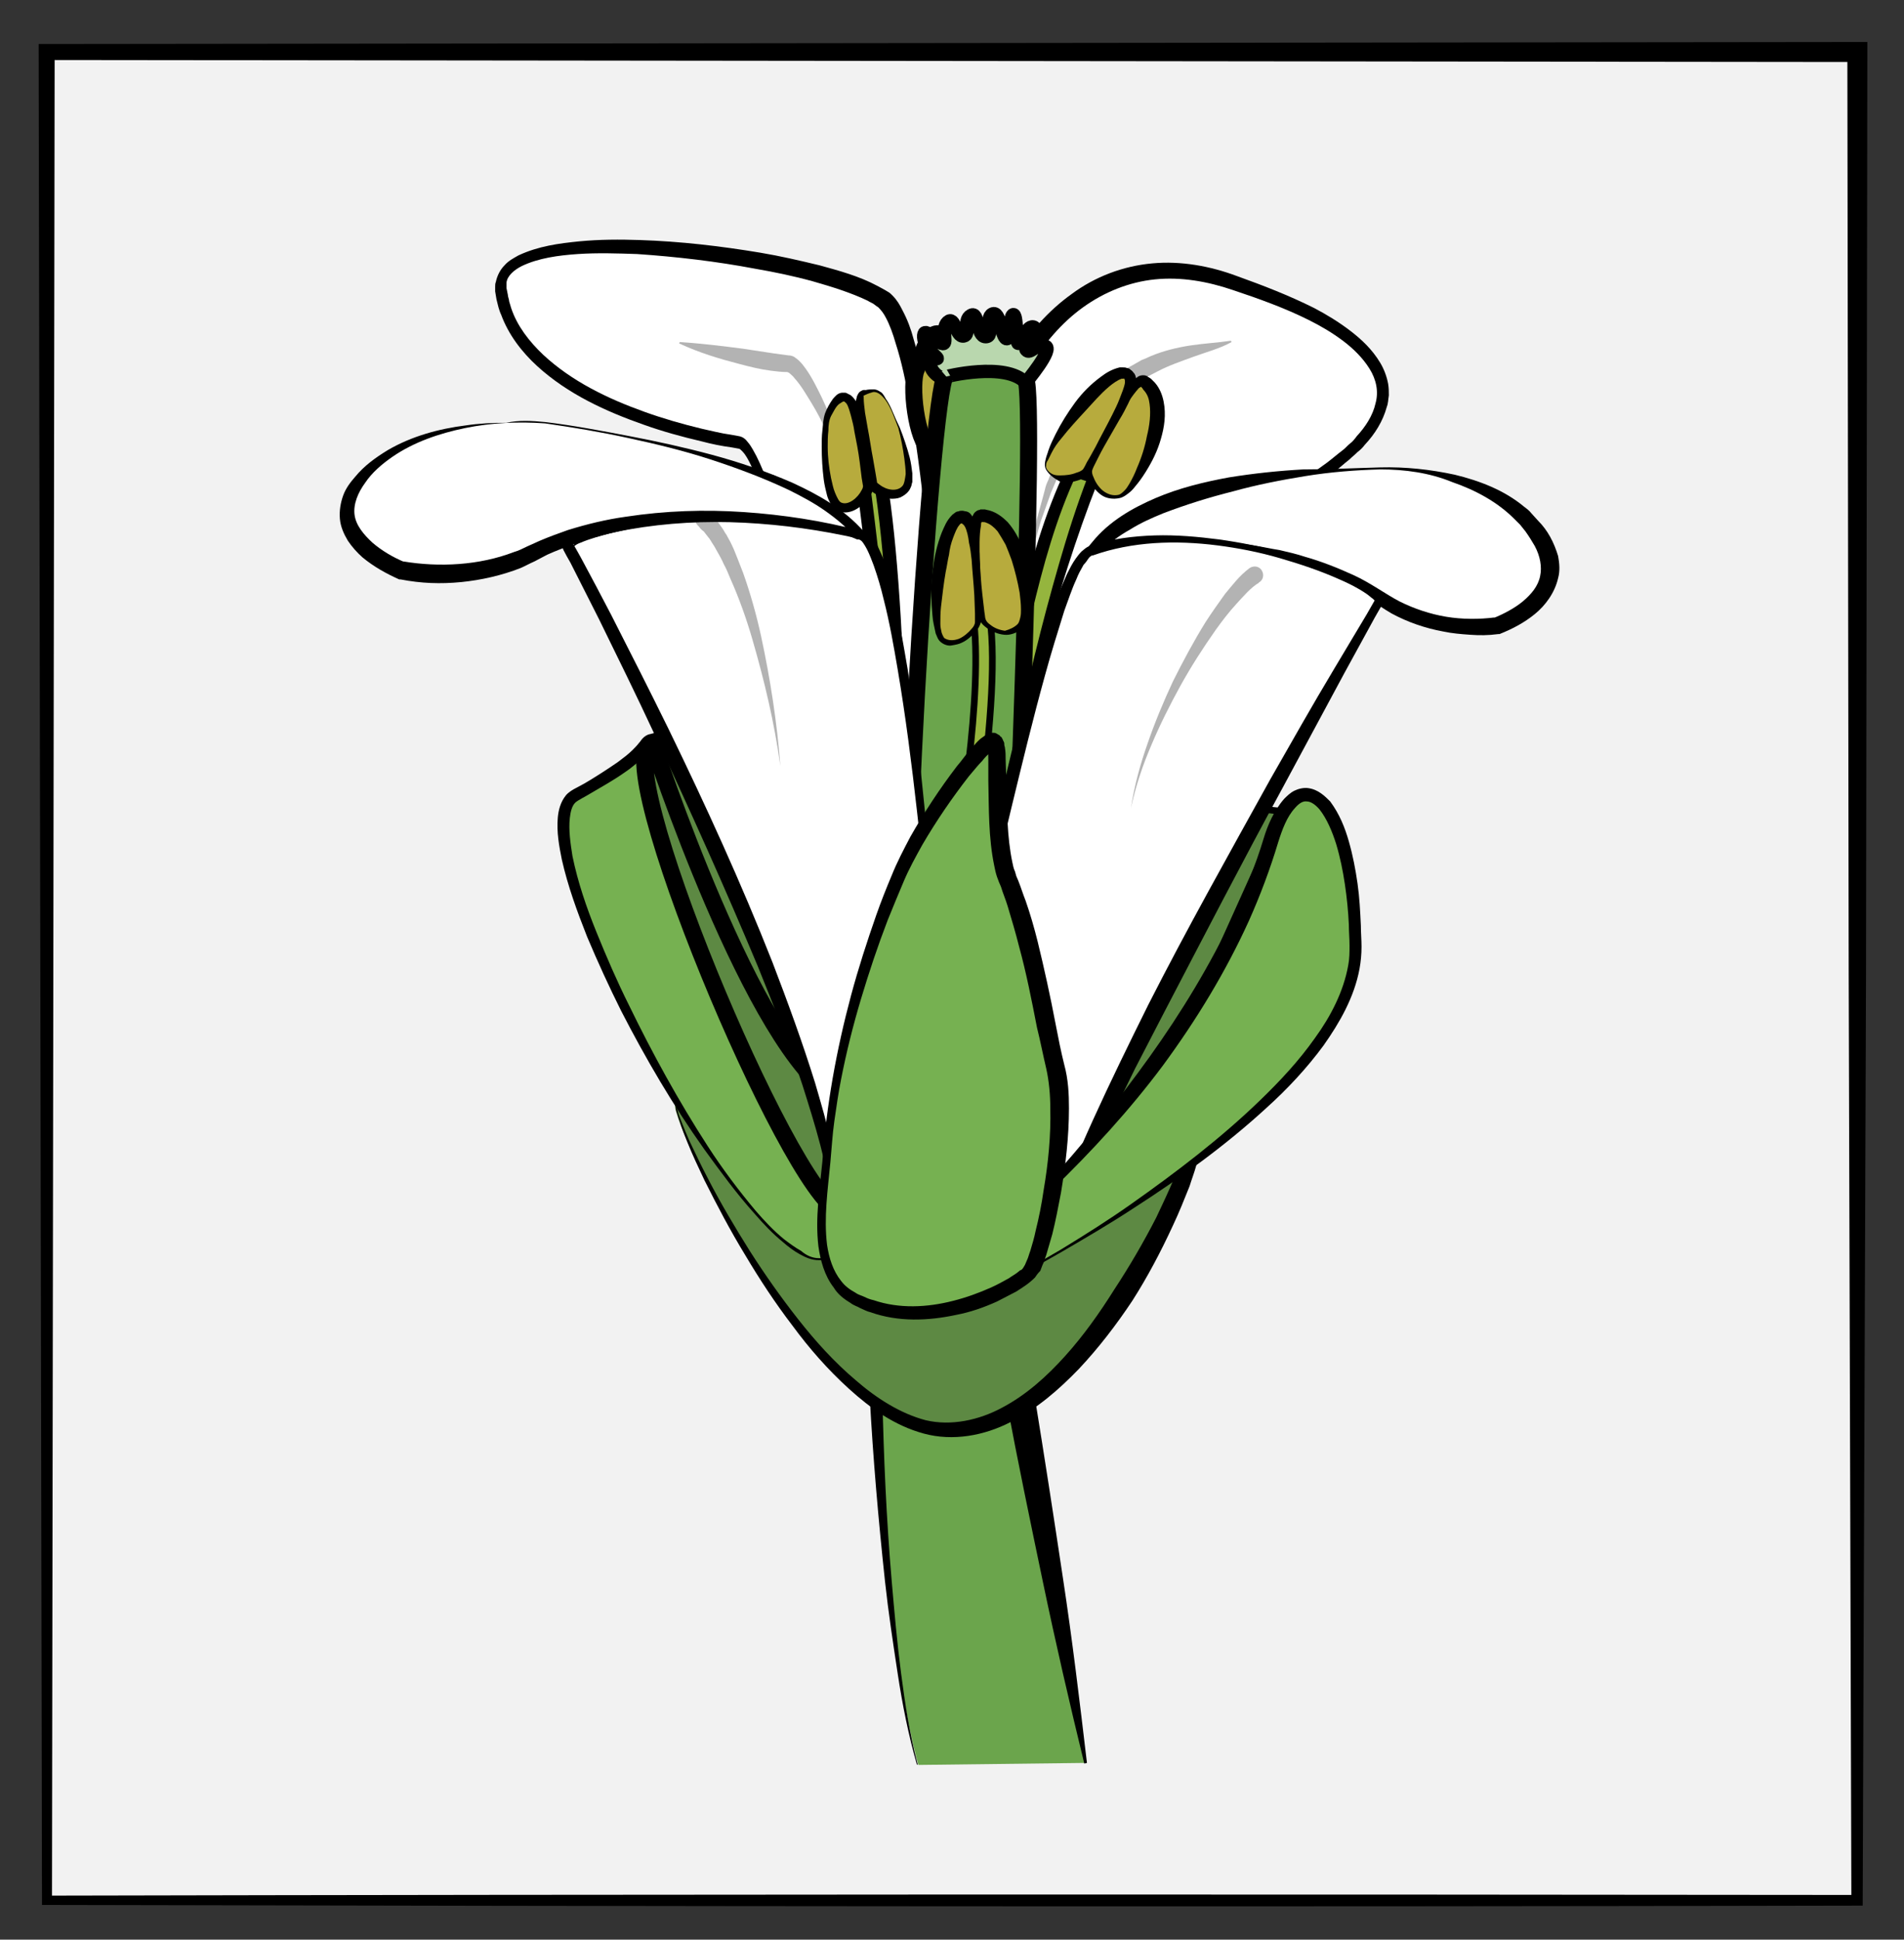 <?xml version="1.0" encoding="utf-8"?>
<!-- Generator: Adobe Illustrator 22.0.0, SVG Export Plug-In . SVG Version: 6.00 Build 0)  -->
<svg version="1.1" id="Layer_1" xmlns="http://www.w3.org/2000/svg" xmlns:xlink="http://www.w3.org/1999/xlink" x="0px" y="0px"
	 viewBox="0 0 285.7 290.9" style="enable-background:new 0 0 285.7 290.9;" xml:space="preserve">
<rect x="0" y="0" width="285.7" height="290.9" fill="#333333" stroke="none"/>
<style type="text/css">
	.st0{fill:#F2F2F2;}
	.st1{fill:#5D8943;stroke:#000000;stroke-linecap:round;stroke-linejoin:round;stroke-miterlimit:10;}
	.st2{fill:#FFFFFF;stroke:#000000;stroke-width:1.418;stroke-miterlimit:10;}
	.st3{fill:#7CC14F;stroke:#000000;stroke-width:0.295;stroke-miterlimit:10;}
	.st4{fill:#48AF52;stroke:#000000;stroke-width:0.295;stroke-miterlimit:10;}
	.st5{fill:#FFFFFF;stroke:#000000;stroke-width:2;stroke-miterlimit:10;}
	.st6{fill:url(#SVGID_1_);}
	.st7{fill:#AA9180;}
	.st8{fill:#99745B;stroke:#000000;stroke-width:0.519;stroke-miterlimit:10;}
	.st9{fill:#AF8A71;}
	.st10{fill:#99745B;}
	.st11{fill:#C7B299;}
	.st12{fill:#FFFFFF;}
	.st13{fill:#5D8943;}
	.st14{fill:#5D8943;stroke:#000000;stroke-width:0.992;stroke-miterlimit:10;}
	.st15{fill:#FFFFFF;stroke:#000000;stroke-width:0.992;stroke-miterlimit:10;}
	.st16{fill:#B3B3B3;}
	.st17{fill:#76B151;stroke:#000000;stroke-width:0.992;stroke-linecap:round;stroke-linejoin:round;stroke-miterlimit:10;}
	.st18{fill:#6BA54C;stroke:#000000;stroke-width:2.442;stroke-miterlimit:10;}
	.st19{fill:#6BA54C;}
	.st20{fill:#5D8943;stroke:#000000;stroke-width:0.811;stroke-miterlimit:10;}
	.st21{fill:#FFFFFF;stroke:#000000;stroke-width:0.811;stroke-miterlimit:10;}
	.st22{fill:#76B151;stroke:#000000;stroke-width:0.811;stroke-linecap:round;stroke-linejoin:round;stroke-miterlimit:10;}
	.st23{fill:#95B53E;stroke:#000000;stroke-width:0.811;stroke-linejoin:round;stroke-miterlimit:10;}
	.st24{fill:#B7AB3D;stroke:#000000;stroke-width:0.405;stroke-miterlimit:10;}
	.st25{fill:#B7AB3D;stroke:#000000;stroke-width:0.811;stroke-miterlimit:10;}
	.st26{fill:#6BA54C;stroke:#000000;stroke-width:0.811;stroke-miterlimit:10;}
	.st27{fill:#B9D7AE;stroke:#000000;stroke-width:0.405;stroke-miterlimit:10;}
	.st28{fill:#5D8943;stroke:#000000;stroke-width:1.487;stroke-miterlimit:10;}
	.st29{fill:#FFFFFF;stroke:#000000;stroke-width:1.487;stroke-miterlimit:10;}
	.st30{fill:#76B151;stroke:#000000;stroke-width:1.487;stroke-linecap:round;stroke-linejoin:round;stroke-miterlimit:10;}
	.st31{fill:#6BA54C;stroke:#000000;stroke-width:3.66;stroke-miterlimit:10;}
	.st32{fill:#5D8943;stroke:#000000;stroke-width:1.215;stroke-miterlimit:10;}
	.st33{fill:#FFFFFF;stroke:#000000;stroke-width:1.215;stroke-miterlimit:10;}
	.st34{fill:#76B151;stroke:#000000;stroke-width:1.215;stroke-linecap:round;stroke-linejoin:round;stroke-miterlimit:10;}
	.st35{fill:#95B53E;stroke:#000000;stroke-width:1.215;stroke-linejoin:round;stroke-miterlimit:10;}
	.st36{fill:#B7AB3D;stroke:#000000;stroke-width:0.608;stroke-miterlimit:10;}
	.st37{fill:#B7AB3D;stroke:#000000;stroke-width:1.215;stroke-miterlimit:10;}
	.st38{fill:#6BA54C;stroke:#000000;stroke-width:1.215;stroke-miterlimit:10;}
	.st39{fill:#B9D7AE;stroke:#000000;stroke-width:0.608;stroke-miterlimit:10;}
	.st40{fill:#5D8943;stroke:#000000;stroke-width:3.027;stroke-miterlimit:10;}
	.st41{fill:#FFFFFF;stroke:#000000;stroke-width:3.027;stroke-miterlimit:10;}
	.st42{fill:#76B151;stroke:#000000;stroke-width:3.027;stroke-linecap:round;stroke-linejoin:round;stroke-miterlimit:10;}
	.st43{fill:url(#SVGID_2_);}
	.st44{fill:url(#SVGID_3_);}
	.st45{fill:url(#SVGID_4_);}
	.st46{opacity:0.99;}
	.st47{fill:url(#SVGID_5_);}
	.st48{fill:url(#SVGID_6_);}
	.st49{fill:#5D8943;stroke:#000000;stroke-width:0.129;stroke-miterlimit:10;}
	.st50{fill:#FFFFFF;stroke:#000000;stroke-width:0.129;stroke-miterlimit:10;}
	.st51{fill:#76B151;stroke:#000000;stroke-width:0.129;stroke-linecap:round;stroke-linejoin:round;stroke-miterlimit:10;}
	.st52{fill:#95B53E;stroke:#000000;stroke-width:0.129;stroke-linejoin:round;stroke-miterlimit:10;}
	.st53{fill:#B7AB3D;stroke:#000000;stroke-width:6.431308e-02;stroke-miterlimit:10;}
	.st54{fill:#B7AB3D;stroke:#000000;stroke-width:0.129;stroke-miterlimit:10;}
	.st55{fill:#6BA54C;stroke:#000000;stroke-width:0.129;stroke-miterlimit:10;}
	.st56{fill:#B9D7AE;stroke:#000000;stroke-width:6.431308e-02;stroke-miterlimit:10;}
	.st57{fill:#6BA54C;stroke:#000000;stroke-width:0.243;stroke-miterlimit:10;}
	.st58{fill:none;}
	.st59{fill:#5D8943;stroke:#000000;stroke-width:0.176;stroke-miterlimit:10;}
	.st60{fill:#FFFFFF;stroke:#000000;stroke-width:0.176;stroke-miterlimit:10;}
	.st61{fill:#76B151;stroke:#000000;stroke-width:0.176;stroke-linecap:round;stroke-linejoin:round;stroke-miterlimit:10;}
	.st62{fill:#B9D7AE;stroke:#000000;stroke-width:0.333;stroke-miterlimit:10;}
	.st63{fill:#449E4D;stroke:#000000;stroke-width:0.333;stroke-miterlimit:10;}
	.st64{fill:#B9D7AE;stroke:#000000;stroke-width:0.302;stroke-miterlimit:10;}
	.st65{fill:#449E4D;stroke:#000000;stroke-width:0.302;stroke-miterlimit:10;}
	.st66{fill:#76B151;stroke:#000000;stroke-width:0.302;stroke-linecap:round;stroke-linejoin:round;stroke-miterlimit:10;}
	.st67{fill:#76B151;}
	.st68{fill:#95B53E;stroke:#000000;stroke-width:0.176;stroke-linejoin:round;stroke-miterlimit:10;}
	.st69{fill:#B7AB3D;stroke:#000000;stroke-width:8.804678e-02;stroke-miterlimit:10;}
	.st70{fill:#B7AB3D;stroke:#000000;stroke-width:0.176;stroke-miterlimit:10;}
	.st71{fill:#6BA54C;stroke:#000000;stroke-width:0.176;stroke-miterlimit:10;}
	.st72{fill:#B9D7AE;stroke:#000000;stroke-width:8.804678e-02;stroke-miterlimit:10;}
	.st73{fill:#5D8943;stroke:#000000;stroke-width:0.17;stroke-miterlimit:10;}
	.st74{fill:#FFFFFF;stroke:#000000;stroke-width:0.17;stroke-miterlimit:10;}
	.st75{fill:#76B151;stroke:#000000;stroke-width:0.17;stroke-linecap:round;stroke-linejoin:round;stroke-miterlimit:10;}
	.st76{fill:#95B53E;stroke:#000000;stroke-width:0.17;stroke-linejoin:round;stroke-miterlimit:10;}
	.st77{fill:#B7AB3D;stroke:#000000;stroke-width:0.17;stroke-miterlimit:10;}
	.st78{fill:#6BA54C;stroke:#000000;stroke-width:0.17;stroke-miterlimit:10;}
	.st79{fill:#B9D7AE;stroke:#000000;stroke-width:0.17;stroke-miterlimit:10;}
	.st80{fill:#48AF52;stroke:#000000;stroke-width:0.333;stroke-miterlimit:10;}
	.st81{fill:#6BA54C;stroke:#000000;stroke-width:0.25;stroke-miterlimit:10;}
	.st82{fill:#5D8943;stroke:#000000;stroke-width:0.25;stroke-miterlimit:10;}
	.st83{fill:#6BA54C;stroke:#000000;stroke-width:0.433;stroke-miterlimit:10;}
	.st84{fill:#5D8943;stroke:#000000;stroke-width:0.302;stroke-miterlimit:10;}
	.st85{fill:#6BA54C;stroke:#000000;stroke-width:0.333;stroke-miterlimit:10;}
	.st86{fill:#FFFFFF;stroke:#000000;stroke-width:0.25;stroke-miterlimit:10;}
	.st87{fill:#76B151;stroke:#000000;stroke-width:0.25;stroke-linecap:round;stroke-linejoin:round;stroke-miterlimit:10;}
	.st88{fill:#95B53E;stroke:#000000;stroke-width:0.25;stroke-linejoin:round;stroke-miterlimit:10;}
	.st89{fill:#B7AB3D;stroke:#000000;stroke-width:0.25;stroke-miterlimit:10;}
	.st90{fill:#B9D7AE;stroke:#000000;stroke-width:0.25;stroke-miterlimit:10;}
	.st91{fill:#375424;}
	.st92{fill:url(#SVGID_7_);}
	.st93{fill:url(#SVGID_8_);}
	.st94{fill:none;stroke:#000000;stroke-width:2;stroke-miterlimit:10;}
	.st95{fill:#449E4D;stroke:#000000;stroke-width:0.295;stroke-miterlimit:10;}
	.st96{fill:#7CC14F;}
	.st97{fill:#6BA54C;stroke:#000000;stroke-width:0.295;stroke-miterlimit:10;}
	.st98{fill:#48AF52;}
	.st99{fill:#E6E6E6;}
	.st100{fill:#5D8943;stroke:#000000;stroke-width:1.494;stroke-miterlimit:10;}
	.st101{fill:#FFFFFF;stroke:#000000;stroke-width:1.494;stroke-miterlimit:10;}
	.st102{fill:#76B151;stroke:#000000;stroke-width:1.494;stroke-linecap:round;stroke-linejoin:round;stroke-miterlimit:10;}
	.st103{fill:#95B53E;stroke:#000000;stroke-width:1.494;stroke-linejoin:round;stroke-miterlimit:10;}
	.st104{fill:#B7AB3D;stroke:#000000;stroke-width:1.494;stroke-miterlimit:10;}
	.st105{fill:#6BA54C;stroke:#000000;stroke-width:1.494;stroke-miterlimit:10;}
	.st106{fill:#B9D7AE;stroke:#000000;stroke-width:1.494;stroke-miterlimit:10;}
	.st107{fill:#5D8943;stroke:#000000;stroke-width:0.847;stroke-miterlimit:10;}
	.st108{fill:#FFFFFF;stroke:#000000;stroke-width:0.847;stroke-miterlimit:10;}
	.st109{fill:#76B151;stroke:#000000;stroke-width:0.847;stroke-linecap:round;stroke-linejoin:round;stroke-miterlimit:10;}
	.st110{fill:#95B53E;stroke:#000000;stroke-width:0.847;stroke-linejoin:round;stroke-miterlimit:10;}
	.st111{fill:#B7AB3D;stroke:#000000;stroke-width:0.458;stroke-miterlimit:10;}
	.st112{fill:#B7AB3D;stroke:#000000;stroke-width:0.915;stroke-miterlimit:10;}
	.st113{fill:#6BA54C;stroke:#000000;stroke-width:0.847;stroke-miterlimit:10;}
	.st114{fill:#B9D7AE;stroke:#000000;stroke-width:0.458;stroke-miterlimit:10;}
	.st115{fill:url(#SVGID_9_);}
	.st116{fill:url(#SVGID_10_);}
	.st117{fill:url(#SVGID_11_);}
	.st118{fill:url(#SVGID_12_);}
	.st119{fill:url(#SVGID_13_);}
	.st120{fill:url(#SVGID_14_);}
	.st121{fill:url(#SVGID_15_);}
	.st122{fill:url(#SVGID_16_);}
	.st123{fill:url(#SVGID_17_);}
	.st124{fill:url(#SVGID_18_);}
	.st125{fill:url(#SVGID_19_);}
	.st126{fill:url(#SVGID_20_);}
	.st127{fill:url(#SVGID_21_);}
	.st128{fill:url(#SVGID_22_);}
	.st129{fill:#5D8943;stroke:#000000;stroke-width:0.169;stroke-miterlimit:10;}
	.st130{fill:#FFFFFF;stroke:#000000;stroke-width:0.169;stroke-miterlimit:10;}
	.st131{fill:#76B151;stroke:#000000;stroke-width:0.169;stroke-linecap:round;stroke-linejoin:round;stroke-miterlimit:10;}
	.st132{fill:#95B53E;stroke:#000000;stroke-width:0.169;stroke-linejoin:round;stroke-miterlimit:10;}
	.st133{fill:#B7AB3D;stroke:#000000;stroke-width:8.428773e-02;stroke-miterlimit:10;}
	.st134{fill:#B7AB3D;stroke:#000000;stroke-width:0.169;stroke-miterlimit:10;}
	.st135{fill:#6BA54C;stroke:#000000;stroke-width:0.169;stroke-miterlimit:10;}
	.st136{fill:#B9D7AE;stroke:#000000;stroke-width:8.428773e-02;stroke-miterlimit:10;}
	.st137{fill:#6BA54C;stroke:#000000;stroke-width:0.319;stroke-miterlimit:10;}
	.st138{fill:#5D8943;stroke:#000000;stroke-width:0.231;stroke-miterlimit:10;}
	.st139{fill:#FFFFFF;stroke:#000000;stroke-width:0.231;stroke-miterlimit:10;}
	.st140{fill:#76B151;stroke:#000000;stroke-width:0.231;stroke-linecap:round;stroke-linejoin:round;stroke-miterlimit:10;}
	.st141{fill:#B9D7AE;stroke:#000000;stroke-width:0.437;stroke-miterlimit:10;}
	.st142{fill:#449E4D;stroke:#000000;stroke-width:0.437;stroke-miterlimit:10;}
	.st143{fill:#B9D7AE;stroke:#000000;stroke-width:0.396;stroke-miterlimit:10;}
	.st144{fill:#449E4D;stroke:#000000;stroke-width:0.396;stroke-miterlimit:10;}
	.st145{fill:#76B151;stroke:#000000;stroke-width:0.396;stroke-linecap:round;stroke-linejoin:round;stroke-miterlimit:10;}
	.st146{fill:#95B53E;stroke:#000000;stroke-width:0.231;stroke-linejoin:round;stroke-miterlimit:10;}
	.st147{fill:#B7AB3D;stroke:#000000;stroke-width:0.115;stroke-miterlimit:10;}
	.st148{fill:#B7AB3D;stroke:#000000;stroke-width:0.231;stroke-miterlimit:10;}
	.st149{fill:#6BA54C;stroke:#000000;stroke-width:0.231;stroke-miterlimit:10;}
	.st150{fill:#B9D7AE;stroke:#000000;stroke-width:0.115;stroke-miterlimit:10;}
	.st151{fill:#5D8943;stroke:#000000;stroke-width:0.223;stroke-miterlimit:10;}
	.st152{fill:#FFFFFF;stroke:#000000;stroke-width:0.223;stroke-miterlimit:10;}
	.st153{fill:#76B151;stroke:#000000;stroke-width:0.223;stroke-linecap:round;stroke-linejoin:round;stroke-miterlimit:10;}
	.st154{fill:#95B53E;stroke:#000000;stroke-width:0.223;stroke-linejoin:round;stroke-miterlimit:10;}
	.st155{fill:#B7AB3D;stroke:#000000;stroke-width:0.223;stroke-miterlimit:10;}
	.st156{fill:#6BA54C;stroke:#000000;stroke-width:0.223;stroke-miterlimit:10;}
	.st157{fill:#B9D7AE;stroke:#000000;stroke-width:0.223;stroke-miterlimit:10;}
	.st158{fill:#48AF52;stroke:#000000;stroke-width:0.437;stroke-miterlimit:10;}
	.st159{fill:#6BA54C;stroke:#000000;stroke-width:0.328;stroke-miterlimit:10;}
	.st160{fill:#5D8943;stroke:#000000;stroke-width:0.328;stroke-miterlimit:10;}
	.st161{fill:#6BA54C;stroke:#000000;stroke-width:0.568;stroke-miterlimit:10;}
	.st162{fill:#5D8943;stroke:#000000;stroke-width:0.396;stroke-miterlimit:10;}
	.st163{fill:#6BA54C;stroke:#000000;stroke-width:0.437;stroke-miterlimit:10;}
	.st164{fill:#FFFFFF;stroke:#000000;stroke-width:0.328;stroke-miterlimit:10;}
	.st165{fill:#76B151;stroke:#000000;stroke-width:0.328;stroke-linecap:round;stroke-linejoin:round;stroke-miterlimit:10;}
	.st166{fill:#95B53E;stroke:#000000;stroke-width:0.328;stroke-linejoin:round;stroke-miterlimit:10;}
	.st167{fill:#B7AB3D;stroke:#000000;stroke-width:0.328;stroke-miterlimit:10;}
	.st168{fill:#B9D7AE;stroke:#000000;stroke-width:0.328;stroke-miterlimit:10;}
	.st169{fill:none;stroke:#000000;stroke-width:2.621;stroke-miterlimit:10;}
	.st170{fill:#FFFFFF;stroke:#000000;stroke-width:0.295;stroke-miterlimit:10;}
	.st171{fill:#5D8943;stroke:#000000;stroke-width:2.55;stroke-miterlimit:10;}
	.st172{fill:#95B53E;stroke:#000000;stroke-width:2;stroke-linejoin:round;stroke-miterlimit:10;}
	.st173{fill:#B7AB3D;}
	.st174{fill:#95B53E;}
	.st175{fill:#B7AB3D;stroke:#000000;stroke-width:2.55;stroke-miterlimit:10;}
	.st176{fill:#6BA54C;stroke:#000000;stroke-width:2.55;stroke-miterlimit:10;}
	.st177{fill:#B9D7AE;stroke:#000000;stroke-width:2;stroke-miterlimit:10;}
	.st178{fill:#95B53E;stroke:#000000;stroke-linejoin:round;stroke-miterlimit:10;}
</style>
<g>
	<rect x="7" y="7.8" class="st0" width="271.7" height="277.2"/>
	<path d="M279.5,285.8C188.7,286,97.7,285.9,7,285.7l-0.7,0l0-0.7L5.8,7.8l0-1.2l1.2,0l271.7-0.3l1.5,0l0,1.5l-0.2,139.1
		L279.5,285.8z M277.8,284.2l-0.4-138.3L277.2,7.8l1.5,1.5L7,9l1.2-1.2L7.8,285L7,284.3C97.4,284.1,187.6,284.1,277.8,284.2z"/>
</g>
<polygon class="st1" points="97.9,111.3 192.5,121.7 169.7,172.3 115,172.3 "/>
<g>
	<path class="st19" d="M137.8,264.7c-4.5-16-6.2-49.6-6.3-59.9c-0.1-10.3,0.3-38.1-0.3-40c-2.5-8.2,2.4,7.9-0.1,0
		c-0.5-1.6,12.7-8.9,17.9,22s13.8,77.6,13.8,77.6"/>
	<path d="M137.6,264.7c-1.3-4.5-2.2-9.1-2.9-13.7c-0.7-4.6-1.4-9.2-1.9-13.8c-1-9.3-1.8-18.5-2.3-27.8c-0.2-4.7-0.3-9.3-0.3-14
		l-0.1-13.9c-0.1-4.6-0.1-9.3-0.3-13.9c0-0.6-0.1-1.1-0.1-1.7c0-0.3-0.1-0.4-0.1-0.6c0-0.2-0.2-0.5-0.2-0.8l-0.3-0.8l-0.1-0.4
		l-0.1-0.2l0-0.1l0,0c-0.7,0.3,5.9-1.8,3.1-1l0.5,1.6l0.5,1.7l0.3,0.9l0.1,0.2c0,0.1,0,0.1,0.1,0.3c2.5,0-3.8,2.5-3.2,1l-0.1-0.1
		l-0.1-0.1l-0.1-0.2l-0.6-1.7l-0.1-0.3c-0.1-0.4-0.1-1,0-1.1c0.2-0.6,0.4-0.8,0.6-1.1c0.4-0.4,0.7-0.7,1.1-0.9
		c2.8-1.7,6.1-1.2,8.5,0.2c2.4,1.4,4.1,3.5,5.4,5.6c2.6,4.3,4.1,8.9,5.2,13.6c0.6,2.3,1,4.7,1.4,6.9l1.3,6.9
		c0.8,4.6,1.6,9.2,2.4,13.7c1.5,9.2,2.9,18.3,4.3,27.6c1.4,9.2,2.5,18.4,3.6,27.7l-0.4,0.1c-2.2-9-4.3-18.1-6.2-27.2
		c-1.9-9.1-3.8-18.2-5.5-27.3c-0.9-4.6-1.7-9.1-2.5-13.7c-0.8-4.6-1.5-9.2-2.4-13.6c-0.9-4.4-2.2-8.8-4.3-12.5
		c-1.1-1.8-2.4-3.5-4-4.5c-0.8-0.5-1.6-0.8-2.5-0.9c-0.8-0.1-1.7,0.1-2.3,0.4c-0.1,0.1-0.3,0.2-0.3,0.2c0,0,0,0,0.1-0.3
		c0,0,0-0.1,0-0.1c0,0,0-0.1,0-0.2c0-0.1,0-0.3-0.1-0.4c0,0,0,0.1,0,0.2l0.5,1.6l0.1,0.2l0,0.1c0,0,0,0,0,0c0.6-1.4-5.7,1.1-3.2,1
		l-0.1-0.3l-0.2-0.8l-0.5-1.7l-0.5-1.7c-2.8,0.7,3.8-1.3,3.1-1l0,0.1l0,0.1l0.1,0.2l0.1,0.4l0.2,0.8c0.1,0.3,0.2,0.5,0.2,0.9
		c0.1,0.4,0.1,0.9,0.1,1.2c0,0.6,0.1,1.2,0.1,1.8c0.1,4.7,0,9.3-0.1,14l-0.2,13.9c-0.1,4.6-0.1,9.3,0,13.9
		c0.2,9.3,0.6,18.5,1.4,27.8c0.4,4.6,0.8,9.2,1.4,13.8c0.6,4.6,1.3,9.2,2.5,13.7L137.6,264.7z"/>
</g>
<path class="st171" d="M165.4,134.4c0,0-28.3,31.5-28.9,37.3c-0.6,5.7-0.6,5.7-0.6,5.7S161,152.8,165.4,134.4z"/>
<g>
	<path class="st12" d="M157,180.4c-1.3-9.7,20-100.5,26.4-101.7c48-20.9,11.7-33.3,1.4-36.8C161.5,34,151.9,57,151.9,57
		c-12.3,29.8-3.6,94.8-3.6,94.8"/>
	<path d="M156.9,180.4c-0.1-1.1,0-2.2,0-3.3c0.1-1.1,0.2-2.2,0.4-3.3c0.3-2.2,0.6-4.4,1-6.5c0.7-4.4,1.5-8.7,2.4-13
		c1.7-8.6,3.6-17.3,5.7-25.8c2-8.6,4.2-17.1,6.6-25.6c1.2-4.2,2.5-8.5,3.9-12.7c0.7-2.1,1.5-4.2,2.3-6.2c0.4-1,0.9-2.1,1.4-3.1
		c0.3-0.5,0.6-1,0.9-1.5c0.2-0.2,0.4-0.5,0.6-0.7c0.2-0.2,0.6-0.5,1.1-0.6l-0.2,0.1c3.7-1.7,7.5-3.5,11-5.5c1.8-1,3.5-2.1,5.1-3.3
		c0.8-0.6,1.6-1.3,2.4-1.9c0.4-0.3,0.7-0.7,1.1-1c0.4-0.3,0.7-0.7,1-1.1c1.3-1.4,2.4-3.1,2.8-4.9c0.5-1.8,0.1-3.6-0.9-5.2
		c-1-1.6-2.4-3-4-4.2c-1.6-1.2-3.3-2.2-5.1-3.1c-3.6-1.8-7.5-3.2-11.4-4.5c-3.8-1.3-7.8-2-11.7-1.6c-3.9,0.4-7.6,1.9-10.8,4.2
		c-3.2,2.3-5.8,5.4-7.9,8.8c-0.5,0.8-1,1.7-1.4,2.6c-0.4,0.8-0.7,1.9-1.1,2.8c-0.7,1.9-1.3,3.8-1.8,5.8c-1,3.9-1.7,8-2.3,12
		c-1.1,8.1-1.6,16.3-1.8,24.6c-0.3,16.5,0.5,33,2.1,49.5l-0.3,0c-0.6-4.1-1.2-8.2-1.6-12.3c-0.5-4.1-0.9-8.2-1.2-12.4
		c-0.6-8.3-1.1-16.5-1.1-24.8c0-8.3,0.3-16.6,1.3-24.9c0.5-4.1,1.3-8.3,2.3-12.3c0.5-2,1.1-4.1,1.8-6.1c0.4-1,0.7-2,1.2-3
		c0.5-1,1-1.9,1.5-2.8c2.2-3.7,5.1-7,8.6-9.5c3.5-2.6,7.7-4.2,12.1-4.6c4.3-0.4,8.7,0.4,12.7,1.9c3.9,1.4,7.8,2.9,11.6,4.8
		c1.9,1,3.7,2.1,5.4,3.4c1.7,1.3,3.3,2.8,4.5,4.8c0.6,1,1,2.1,1.2,3.2c0.1,0.6,0.1,1.2,0.1,1.7c-0.1,0.6-0.1,1.2-0.3,1.7
		c-0.6,2.2-1.8,4.1-3.3,5.7c-0.3,0.4-0.7,0.8-1.1,1.1c-0.4,0.4-0.8,0.7-1.2,1.1c-0.8,0.6-1.6,1.4-2.5,2c-1.7,1.2-3.5,2.3-5.3,3.4
		c-3.6,2.1-7.4,3.8-11.2,5.5l-0.1,0.1l0,0c0,0-0.5,0.3-0.7,0.8c-0.3,0.4-0.6,0.9-0.8,1.3c-0.5,0.9-1,1.9-1.4,2.9
		c-0.9,2-1.6,4.1-2.3,6.1c-1.5,4.1-2.8,8.3-4,12.6c-2.5,8.4-4.8,17-6.9,25.5c-2.1,8.5-4.2,17.1-6,25.7c-0.9,4.3-1.8,8.6-2.6,13
		c-0.4,2.2-0.8,4.3-1.1,6.5c-0.3,2.2-0.6,4.4-0.5,6.5L156.9,180.4z"/>
</g>
<g>
	<path class="st12" d="M132.4,156.9c0.8-9-15.3-89.4-21.4-90.2s-33.7-6.6-35.7-22.9c-1.5-11.8,48-5,57.3,1.5s10.2,87,10.2,87"/>
	<path d="M132.3,156.9c0.1-1.5-0.1-3-0.2-4.5c-0.2-1.5-0.4-3-0.6-4.5c-0.4-3-0.9-5.9-1.5-8.9c-1-5.9-2.2-11.8-3.4-17.7
		c-2.5-11.7-5.1-23.4-8.3-35c-0.8-2.9-1.6-5.8-2.6-8.6c-0.9-2.8-1.9-5.7-3.2-8.3c-0.3-0.6-0.7-1.3-1.1-1.7c-0.2-0.2-0.4-0.4-0.5-0.4
		l-1.1-0.2c-1.5-0.2-3-0.5-4.5-0.9c-3-0.7-5.9-1.5-8.7-2.5c-5.7-2-11.4-4.6-16-8.8c-2.3-2.1-4.3-4.7-5.4-7.7
		c-0.2-0.4-0.3-0.8-0.4-1.1c-0.1-0.4-0.2-0.8-0.3-1.2l-0.2-1.2l0-0.7c0-0.2,0-0.5,0.1-0.7c0.2-1,0.7-1.9,1.3-2.5
		c0.6-0.7,1.4-1.1,2.1-1.5c3-1.4,6.1-1.8,9.1-2.1c3.1-0.3,6.1-0.3,9.1-0.2c6.1,0.2,12.1,0.9,18.1,1.9c3,0.5,6,1.2,8.9,1.9
		c2.9,0.8,5.9,1.6,8.7,3.1c0.4,0.2,0.7,0.4,1.1,0.6l0.5,0.3c0.2,0.1,0.4,0.3,0.6,0.5c0.7,0.7,1.1,1.4,1.5,2.2
		c0.8,1.5,1.3,2.9,1.7,4.4c0.9,3,1.5,6,2,8.9c1,6,1.6,12,2.1,18c0.5,6,0.9,12,1.1,18c0.3,6,0.4,12,0.5,18c0.1,6,0.1,12,0,18l-0.3,0
		c-0.3-6-0.6-12-0.9-18c-0.3-6-0.7-12-1.2-18c-0.9-11.9-1.9-23.9-4-35.7c-0.5-2.9-1.1-5.8-2-8.6c-0.4-1.4-0.9-2.8-1.5-3.9
		c-0.3-0.6-0.7-1.1-1.1-1.5l-0.3-0.2l-0.4-0.3c-0.3-0.2-0.6-0.3-0.9-0.5c-2.5-1.2-5.4-2.1-8.2-2.9c-2.9-0.8-5.8-1.4-8.7-1.9
		c-5.8-1.1-11.8-1.8-17.7-2.2c-3-0.1-5.9-0.2-8.9,0c-2.9,0.2-5.9,0.6-8.4,1.8c-1.2,0.6-2.2,1.5-2.3,2.5c0,0.1,0,0.3,0,0.4l0,0.4
		l0.2,1c0,0.3,0.2,0.7,0.2,1c0.1,0.3,0.2,0.7,0.3,1c0.9,2.7,2.7,5,4.8,7c4.3,4,9.7,6.6,15.3,8.6c2.8,1,5.6,1.8,8.5,2.5
		c1.4,0.3,2.9,0.7,4.4,0.9l1.1,0.2c0.7,0.1,1.1,0.5,1.4,0.9c0.6,0.7,0.9,1.4,1.3,2.1c1.4,2.8,2.3,5.7,3.2,8.5
		c0.9,2.9,1.7,5.8,2.5,8.7c3,11.6,5.6,23.4,7.9,35.2c1.1,5.9,2.2,11.8,3.2,17.7c0.5,3,0.9,5.9,1.3,8.9c0.2,1.5,0.4,3,0.5,4.5
		c0.1,1.5,0.3,3,0.2,4.5L132.3,156.9z"/>
</g>
<g>
	<path class="st12" d="M128,73.2c-1.3-4.7-7.2-18.5-9.7-18.6c-3.3-0.1-13.3-2.4-16.3-3.1"/>
	<path class="st16" d="M127.9,73.2c-1.1-2.9-2.5-5.8-3.9-8.6c-0.7-1.4-1.4-2.8-2.2-4.1c-0.8-1.3-1.6-2.7-2.6-3.8
		c-0.2-0.3-0.5-0.5-0.7-0.7c-0.2-0.2-0.5-0.2-0.3-0.2c-0.9,0-1.7-0.1-2.5-0.2c-1.6-0.2-3.2-0.6-4.7-1c-3.1-0.8-6.1-1.7-9.1-3.1
		l0.1-0.2c3.2,0.2,6.4,0.6,9.5,1l4.6,0.7c0.8,0.1,1.5,0.2,2.2,0.3c0.5,0,0.9,0.2,1.1,0.4c0.3,0.2,0.5,0.4,0.6,0.5
		c0.4,0.4,0.6,0.7,0.9,1.1c1,1.4,1.7,2.9,2.4,4.3c0.7,1.5,1.3,2.9,1.9,4.4c0.6,1.5,1.1,3,1.6,4.5c0.5,1.5,1,3,1.3,4.6L127.9,73.2z"
		/>
</g>
<g>
	<path class="st16" d="M154.5,83.7c0.3-2,0.7-4,1.1-5.9l0.8-2.9l0.4-1.5c0.1-0.5,0.3-1,0.5-1.4l1.1-2.9c0.4-0.9,0.9-1.8,1.3-2.8
		c0.2-0.5,0.4-0.9,0.7-1.4l0.8-1.3c0.6-0.9,1.1-1.8,1.8-2.5c1.3-1.7,2.7-3.2,4.3-4.5c0.8-0.6,1.6-1.3,2.6-1.8l1.4-0.8
		c0.5-0.2,1-0.4,1.4-0.6c1.9-0.8,4-1.3,6-1.6c2-0.3,4-0.4,6-0.7l0.1,0.2c-1.8,1-3.8,1.5-5.7,2.2c-1.9,0.7-3.7,1.3-5.4,2.2
		c-3.4,1.7-6.7,3.8-9.2,6.7c-0.7,0.7-1.2,1.5-1.8,2.3l-0.9,1.2c-0.3,0.4-0.5,0.8-0.8,1.3c-0.5,0.9-1,1.7-1.5,2.6l-1.2,2.7
		c-0.2,0.5-0.4,0.9-0.6,1.4l-0.5,1.4l-1,2.8c-0.6,1.9-1,3.9-1.6,5.8L154.5,83.7z"/>
</g>
<g>
	<path class="st13" d="M101.7,165.7c3.8,3.5,72.7-0.4,76.8,7.5c0.7,1.4-15.8,42.1-36.9,41.3S97.9,162.2,101.7,165.7z"/>
	<path d="M101.7,165.7c0.9,0.6,2,0.7,3,0.8c1,0.1,2.1,0.2,3.2,0.3c2.1,0.2,4.2,0.2,6.3,0.3c4.2,0.1,8.4,0.2,12.7,0.2
		c8.5,0,16.9,0,25.4,0.3c4.2,0.1,8.5,0.3,12.7,0.7c2.1,0.2,4.2,0.4,6.4,0.8c2.1,0.4,4.2,0.8,6.4,1.9c0.5,0.3,1.1,0.7,1.5,1.3
		l0.2,0.2c0,0,0,0,0.1,0.3c0,0.1,0,0.2,0.1,0.3c0,0.1,0,0.1,0,0.1c0,0.2,0,0.3,0,0.4c0,0.1,0,0.2,0,0.3c-0.1,0.3-0.1,0.6-0.2,0.9
		c-0.3,1.1-0.7,2.1-1,3.1c-0.8,2-1.6,4-2.5,5.9c-1.8,3.9-3.8,7.7-6.1,11.3c-2.4,3.6-5,7-8,10.2c-3,3.1-6.3,6-10.3,8
		c-3.9,2-8.6,2.9-13,1.7c-4.4-1.2-8-3.8-11.2-6.7c-3.2-2.9-6-6.1-8.5-9.5c-2.6-3.4-4.9-6.9-7.1-10.6c-2.2-3.6-4.2-7.4-6.1-11.2
		c-0.9-1.9-1.8-3.8-2.6-5.8c-0.4-1-0.8-2-1.1-3c-0.2-0.5-0.3-1-0.5-1.5c-0.1-0.3-0.1-0.5-0.1-0.8c0-0.1,0-0.3,0.2-0.4
		C101.5,165.4,101.5,165.6,101.7,165.7z M101.7,165.7c-0.1-0.1-0.3-0.2-0.3-0.1c0,0,0,0.2,0.1,0.3c0,0.2,0.1,0.5,0.2,0.7
		c0.1,0.5,0.3,1,0.5,1.5c0.4,1,0.8,2,1.2,2.9c0.9,1.9,1.8,3.8,2.8,5.7c1.9,3.7,4.1,7.4,6.3,10.9c2.3,3.6,4.7,7,7.3,10.3
		c2.6,3.3,5.4,6.4,8.6,9.1c3.1,2.7,6.7,5,10.5,6c3.8,0.9,8,0,11.5-1.9c3.6-1.9,6.7-4.7,9.4-7.7c2.8-3.1,5.2-6.5,7.4-10
		c2.3-3.5,4.4-7.1,6.3-10.8c0.9-1.9,1.8-3.8,2.6-5.7c0.4-1,0.8-1.9,1.1-2.9c0.1-0.2,0.1-0.5,0.2-0.7c0-0.1,0-0.1,0-0.1
		c0-0.1,0-0.1,0,0c0,0,0,0,0,0c0,0.1,0,0.1,0,0.2c0.1,0.2,0.1,0.1,0,0.1l-0.1-0.1c-0.2-0.2-0.4-0.5-0.8-0.7
		c-1.6-0.9-3.7-1.5-5.6-1.9c-2-0.4-4.1-0.8-6.2-1c-4.2-0.5-8.4-0.9-12.6-1.2c-8.4-0.5-16.9-0.8-25.3-1.1c-4.2-0.1-8.4-0.2-12.7-0.4
		c-2.1-0.1-4.2-0.2-6.3-0.4c-1.1-0.1-2.1-0.2-3.2-0.3C103.6,166.3,102.5,166.3,101.7,165.7z"/>
</g>
<g>
	<path class="st67" d="M122.9,188.9c-11.9,0.2-46.9-63.8-36.5-69.5s9.4-6.9,11.5-8.1c-5,5.4,21.9,64.4,27.5,70.1
		c5.6,5.6,0.5,0.3,0.5,0.3S134.8,188.7,122.9,188.9z"/>
	<path d="M122.9,189c-1.1,0-2-0.4-2.9-0.9c-0.9-0.5-1.7-1.1-2.5-1.8c-1.6-1.3-3-2.8-4.3-4.3c-2.7-3-5.1-6.3-7.5-9.6
		c-4.7-6.6-8.8-13.6-12.5-20.8c-1.8-3.6-3.5-7.3-5.1-11.1c-1.5-3.8-2.9-7.6-3.8-11.6c-0.4-2-0.8-4.1-0.6-6.3
		c0.1-1.1,0.4-2.3,1.2-3.3c0.4-0.5,1.1-0.9,1.5-1.1l1.3-0.7c1.7-1,3.4-2.1,5-3.2c0.8-0.6,1.6-1.2,2.2-1.8c0.3-0.3,0.7-0.7,1-1.1
		c0.4-0.4,0.9-0.8,1.4-1.1l0,0c0.5-0.3,1.1-0.1,1.4,0.4c0.2,0.4,0.1,0.9-0.2,1.2c-0.2,0.2-0.3,1-0.3,1.8c0,0.8,0.1,1.6,0.2,2.4
		c0.3,1.6,0.7,3.3,1.1,4.9c0.9,3.3,2.1,6.5,3.2,9.8c2.4,6.5,5.1,12.8,7.8,19.2c2.8,6.3,5.6,12.6,8.5,18.9c1.5,3.1,3,6.2,4.7,9.2
		c0.4,0.7,0.9,1.5,1.4,2.1c0.5,0.6,1.1,1.2,1.7,1.9l0.9,0.9l0.4,0.4c0,0,0,0,0,0c0.4-0.4-0.9,0.4-0.6,0.5c0,0.1,0,0.1,0,0.1
		c0,0,0,0,0,0l-0.1-0.1l-0.2-0.2l-1.7-1.9l0,0c-0.1-0.1-0.1-0.4,0-0.5c0.1-0.1,0.3-0.1,0.4,0c0.9,0.7,1.6,1.6,2.3,2.5
		c0.3,0.5,0.6,1,0.8,1.5c0.2,0.5,0.2,1.2-0.1,1.8c-0.3,0.6-0.8,0.9-1.3,1.1c-0.5,0.2-1.1,0.4-1.6,0.5C125.1,188.9,124,189,122.9,189
		z M122.9,188.7c1.1,0,2.2-0.1,3.2-0.3c0.5-0.1,1-0.3,1.5-0.5c0.5-0.2,0.9-0.6,1.1-1c0.4-0.9-0.1-2-0.7-2.8
		c-0.6-0.8-1.4-1.6-2.2-2.3l0.5-0.5l1.8,1.8l0.2,0.2l0.1,0.1l0,0.1c0,0,0,0,0.1,0.1c0.3,0.2-1,1-0.6,0.5c-0.1-0.1-0.1-0.1-0.1-0.1
		l-0.5-0.4l-1-0.9c-0.6-0.6-1.3-1.1-1.9-1.9c-0.6-0.7-1.1-1.4-1.6-2.2c-1.9-2.9-3.6-6-5.3-9c-3.3-6.1-6.3-12.4-9.1-18.7
		c-2.8-6.3-5.4-12.8-7.7-19.4c-1.1-3.3-2.2-6.6-3.1-10c-0.4-1.7-0.8-3.4-1.1-5.2c-0.1-0.9-0.2-1.8-0.2-2.7c0-0.5,0-1,0.1-1.5
		c0.1-0.5,0.3-1.1,0.8-1.7l1.2,1.6c-0.4,0.2-0.7,0.4-1,0.7c-0.3,0.3-0.7,0.7-1.1,1.1c-0.8,0.7-1.6,1.4-2.5,2
		c-1.7,1.2-3.5,2.2-5.2,3.2c-0.8,0.5-1.9,1-2.3,1.4c-0.5,0.5-0.7,1.4-0.8,2.3c-0.2,1.8,0.1,3.8,0.4,5.7c0.8,3.9,2.1,7.7,3.6,11.4
		c1.5,3.7,3.1,7.4,4.9,11c3.5,7.2,7.4,14.3,11.8,21.1c2.2,3.4,4.6,6.6,7.2,9.7c1.3,1.5,2.7,3,4.3,4.3c0.8,0.6,1.6,1.2,2.5,1.7
		C121,188.3,121.9,188.7,122.9,188.7z"/>
</g>
<path class="st171" d="M97.9,111.3c0,0,15.2,46.5,27.8,53.3l0.2,17C118.3,178.6,90.8,113,97.9,111.3z"/>
<g>
	<path class="st172" d="M133.8,120.3c0.6-3.6-2.1-31.8-4.4-48.8l2.4-1.2c3.4,18,3.7,58.8,3.4,80.7l-2.3-0.5
		C132.9,145.8,133.5,122.1,133.8,120.3z"/>
</g>
<g>
	<path class="st173" d="M132.9,59.8c1.4,1.8,4.6,11.3,3,13.3c-1.6,2-4.9,0.3-5.1-0.7c-0.2-1-2.9-13.1-1.3-13.5
		C131.1,58.5,131.5,58,132.9,59.8z"/>
	<path d="M132.9,59.8c0.5,0.7,0.8,1.4,1.1,2.1c0.3,0.7,0.6,1.4,1,2.2c0.6,1.5,1.1,3,1.5,4.5c0.2,0.8,0.3,1.6,0.4,2.4
		c0,0.4,0,0.9,0,1.3c-0.1,0.2-0.1,0.5-0.2,0.7c-0.1,0.2-0.2,0.5-0.4,0.7c-0.3,0.4-0.8,0.7-1.2,0.9c-0.5,0.2-1,0.2-1.4,0.2
		c-1-0.1-1.8-0.3-2.6-0.9c-0.2-0.1-0.4-0.3-0.6-0.5c-0.1-0.1-0.2-0.2-0.3-0.4c-0.1-0.1-0.2-0.5-0.2-0.5l-0.3-1.1l-0.6-2.3
		c-0.3-1.5-0.7-3.1-0.8-4.7c-0.1-1.6-0.2-3.2,0.3-5c0.1-0.2,0.2-0.5,0.5-0.7c0.5-0.3,0.5-0.2,0.8-0.2c0.4-0.1,0.8-0.1,1.2-0.1
		c0.5,0,0.9,0.3,1.2,0.5C132.5,59.1,132.7,59.4,132.9,59.8z M132.8,59.9c-0.5-0.6-1.1-1.2-1.8-1.1c-0.3,0.1-0.7,0.2-1.1,0.4
		c-0.2,0.1-0.5,0.2-0.3,0.2c0,0,0,0.2,0,0.3c0,0.6,0.1,1.4,0.2,2.2l0.4,2.3c0.3,1.5,0.5,3.1,0.8,4.6l0.4,2.3l0.2,1.2
		c-0.1,0,0.1,0.2,0.4,0.4c1,0.8,2.6,1.1,3.4,0.2c0.3-0.3,0.4-1.1,0.5-1.8c0-0.7-0.1-1.5-0.2-2.3c-0.2-1.5-0.5-3.1-0.9-4.6
		C134.2,62.7,133.7,61.1,132.8,59.9z"/>
</g>
<g>
	<path class="st173" d="M124.3,62.2c-1,2.2-0.6,12.5,1.6,13.7c2.2,1.1,4.6-2,4.5-3C130.2,71.8,128.8,52.5,124.3,62.2z"/>
	<path d="M124.7,62.4c-0.3,0.6-0.4,1.4-0.4,2.2c-0.1,0.8-0.1,1.6-0.1,2.4c0,1.6,0.2,3.2,0.5,4.7c0.2,0.8,0.3,1.5,0.6,2.2
		c0.3,0.7,0.6,1.4,1,1.5c1,0.4,2.4-0.7,3-1.9c0.2-0.3,0.2-0.6,0.2-0.6l-0.2-1.2l-0.3-2.4c-0.2-1.6-0.5-3.1-0.8-4.6
		c-0.1-0.8-0.3-1.5-0.5-2.3c-0.2-0.7-0.4-1.5-0.7-1.9c-0.2-0.2-0.3-0.3-0.4-0.3c-0.1,0-0.4,0.2-0.7,0.4
		C125.4,61,125.1,61.7,124.7,62.4z M123.8,62c0.3-0.8,0.7-1.5,1.2-2.2c0.3-0.3,0.6-0.8,1.3-0.9c0.2,0,0.4,0,0.5,0
		c0.2,0,0.3,0.1,0.5,0.2c0.3,0.1,0.5,0.3,0.7,0.5c0.7,0.8,1,1.6,1.3,2.4c0.3,0.8,0.5,1.6,0.7,2.4c0.4,1.6,0.6,3.2,0.7,4.8l0.2,2.4
		l0.1,1.2l0,0.2c0,0.1,0,0.2,0,0.3c0,0.1-0.1,0.3-0.1,0.4c-0.1,0.3-0.2,0.5-0.3,0.7c-0.5,0.8-1.2,1.4-2,1.9
		c-0.8,0.5-1.9,0.8-2.9,0.3c-0.2-0.1-0.5-0.3-0.7-0.5c-0.2-0.2-0.3-0.4-0.4-0.6c-0.2-0.4-0.4-0.8-0.5-1.2c-0.2-0.8-0.4-1.6-0.5-2.4
		c-0.2-1.6-0.3-3.2-0.3-4.9c0-0.8,0-1.6,0.1-2.4C123.5,63.7,123.5,62.9,123.8,62z"/>
</g>
<g>
	<g>
		<path class="st174" d="M150.6,125.6c-0.8-3.9,6.5-36.1,13.5-53.9l-3.2-1c-9.2,18.8-14.9,64.1-17,87.5l4.9-0.2
			C147.3,147.6,148.8,132.7,150.6,125.6z"/>
		<path d="M150.6,125.6c-0.2-1.2,0-2.3,0.1-3.5c0.1-1.2,0.3-2.3,0.4-3.5c0.4-2.3,0.8-4.6,1.2-6.9c0.9-4.6,1.9-9.1,3-13.6
			c1.1-4.5,2.3-9,3.6-13.5c1.3-4.5,2.7-8.9,4.4-13.3l0.5,1.1l-3.2-1l1-0.4c-3.1,6.6-5.1,13.9-6.8,21.1c-0.9,3.6-1.6,7.2-2.3,10.9
			c-0.7,3.6-1.4,7.3-2,11c-1.3,7.3-2.3,14.7-3.3,22.1c-0.9,7.4-1.9,14.8-2.6,22.2l-0.7-0.7l4.9-0.2l-0.6,0.7
			c-0.7-5.4-0.6-10.9-0.1-16.3C148.5,136.3,149.2,130.8,150.6,125.6z M150.6,125.6c-0.6,2.6-0.9,5.3-1.2,8c-0.3,2.7-0.5,5.4-0.6,8.1
			c-0.1,2.7-0.1,5.4-0.1,8.1c0.1,2.7,0.3,5.4,0.7,8c0.1,0.3-0.2,0.6-0.5,0.7l-0.1,0l0,0l-4.9,0.3c-0.4,0-0.7-0.3-0.7-0.6
			c0,0,0-0.1,0-0.1l0,0c0.6-7.4,1.3-14.9,2.2-22.3c0.9-7.4,1.9-14.8,3.1-22.2c1.2-7.4,2.6-14.7,4.4-22c1.8-7.3,3.8-14.5,7.1-21.4
			c0.2-0.4,0.6-0.6,1-0.4l3.2,1.1c0.4,0.1,0.7,0.6,0.6,1.1c0,0,0,0,0,0.1c-3.4,8.6-6.1,17.5-8.6,26.4c-1.2,4.5-2.4,9-3.4,13.5
			c-0.5,2.3-1,4.5-1.5,6.8c-0.2,1.1-0.4,2.3-0.6,3.4C150.7,123.3,150.5,124.4,150.6,125.6z"/>
	</g>
</g>
<path class="st175" d="M149,63.4c0.5,2.3-0.9,12.4-3.4,13.5s-4.7-2.1-4.4-3.1c0.3-1,3.4-13.2,5.1-12.8C148,61.3,148.6,61.1,149,63.4
	z"/>
<path class="st175" d="M147.6,51.8c1.3,1.9,3.8,11.9,1.9,13.8s-5.2-0.2-5.3-1.2c-0.1-1-1.9-13.5-0.1-13.8
	C145.9,50.3,146.3,49.9,147.6,51.8z"/>
<path class="st175" d="M137.5,55.4c-1,2.2,0,10.7,2.1,12.1c2.1,1.4,5-1.6,5-2.6s0.5-9.7-2.2-13.5C139.7,47.5,138.5,53.1,137.5,55.4z
	"/>
<path class="st176" d="M151.9,145.3c0,0,3.7-85.5,2-88.5c-1.6-3-9.6-2.8-12-0.5c-2.3,2.3-7.8,93.5-4.8,96.1
	C140.1,155.1,151.9,145.3,151.9,145.3z"/>
<path class="st177" d="M153.9,57.4c0,0,4.4-5.2,2.9-5.5c-1.4-0.4-2.2,1.3-2.8,0.6c-0.6-0.6,2.1-2.8,1.2-3.4c-1-0.6-2,2.3-2.4,2.4
	c-0.4,0.1-0.1-4.6-0.8-4.3c-0.6,0.3-0.2,3.8-1,3.6c-0.8-0.3-0.9-4.3-2.1-3.7s0.4,3.4-1,3.4c-1.4,0-1-3.9-2.2-3.2
	c-1.3,0.7,0,2.9-1.1,3.1c-1.2,0.2-1.3-3.1-2.4-2.1s0.2,3.6-0.9,3.2c-1.1-0.4-2.8-2.8-2.7-0.9c0.1,1.9,2.7,3.3,1.9,3.2
	c-0.8,0-1.3,1-0.3,2.1c1,1.1,1.7,0.6,1.7,0.6S150.9,54.2,153.9,57.4z"/>
<g>
	<g>
		<path class="st12" d="M207.1,70.3c0,0-32.3,0.2-42.3,11.7c13.2-2.5,30.7-0.4,42.6,7.8c8,5.5,17.3,4,17.3,4s13.2-4.5,5.8-14.4
			C223.1,69.5,207.1,70.3,207.1,70.3z"/>
		<path d="M207.1,70.4c-3.7,0.1-7.5,0.4-11.2,1c-3.7,0.6-7.3,1.3-10.9,2.3c-3.6,0.9-7.1,2-10.5,3.3c-1.7,0.7-3.3,1.4-4.9,2.4
			c-1.6,0.9-3,1.9-4.2,3.2l-0.8-1.3c5.2-0.8,10.5-0.8,15.7-0.4c2.6,0.2,5.2,0.5,7.8,0.9c1.3,0.2,2.6,0.5,3.9,0.7
			c1.3,0.3,2.6,0.6,3.8,1c2.5,0.7,5,1.7,7.4,2.8c2.4,1.1,4.7,2.8,6.8,3.9c2.2,1.1,4.6,1.9,7,2.3c2.4,0.4,5,0.4,7.3,0.1l-0.2,0.1
			c1.5-0.6,3.2-1.5,4.4-2.5c1.3-1.1,2.3-2.3,2.6-3.8c0.3-1.4,0-3-0.8-4.5c-0.4-0.7-0.9-1.5-1.4-2.2l-0.8-1l-0.9-0.9
			c-2.5-2.5-5.8-4.3-9.3-5.5C214.5,70.9,210.8,70.4,207.1,70.4z M207.1,70.1c3.8-0.1,7.5,0.3,11.2,1.1c3.7,0.9,7.4,2.3,10.4,4.8
			c0.4,0.3,0.8,0.6,1.1,1l1,1.1c0.7,0.7,1.3,1.5,1.8,2.4c0.5,0.9,0.9,1.9,1.2,2.9c0.2,1.1,0.3,2.2,0,3.3c-0.5,2.2-1.9,4.1-3.5,5.4
			c-1.6,1.3-3.3,2.2-5.3,3l-0.1,0l-0.1,0c-1.5,0.2-2.8,0.2-4.2,0.1c-1.4-0.1-2.7-0.2-4.1-0.5c-2.7-0.5-5.3-1.4-7.7-2.7
			c-2.4-1.4-4.3-3-6.6-4.2c-2.2-1.2-4.5-2.4-7-3.2c-4.8-1.8-9.9-2.9-15.1-3.2c-2.6-0.2-5.2-0.1-7.8,0c-2.6,0.3-5.1,0.7-7.6,1.2
			l-2.3,0.5l1.5-1.8c2.5-3.1,6-5.1,9.5-6.6c3.5-1.5,7.2-2.4,11-3.1c3.7-0.6,7.5-1,11.2-1.2C199.6,70.4,203.3,70.2,207.1,70.1z"/>
	</g>
	<g>
		<path class="st12" d="M142.7,160.4c0,0,14.2-76.6,21.2-77.9c17.9-6,44.4,5.6,43.2,7.8c-1.2,2.2-40.5,70.1-49.4,95.9L142.7,160.4z"
			/>
		<path d="M142.6,160.5c0.5-3.5,1-6.7,1.6-10.1c0.5-3.4,1.2-6.7,1.8-10l1.9-10c0.7-3.3,1.4-6.6,2.1-10c1.5-6.6,3.1-13.2,4.9-19.8
			c1-3.3,2-6.5,3.2-9.7c0.6-1.6,1.3-3.2,2-4.8c0.4-0.8,0.8-1.6,1.3-2.3c0.3-0.4,0.5-0.7,0.9-1.1c0.4-0.3,0.7-0.7,1.5-0.9l-0.1,0
			c3.1-1,6.4-1.4,9.6-1.5c3.2-0.1,6.5,0.2,9.6,0.6c6.4,0.9,12.6,2.5,18.6,5c1.5,0.6,3,1.3,4.4,2.2c0.4,0.2,0.7,0.5,1,0.8
			c0.2,0.2,0.3,0.3,0.5,0.5c0.1,0.1,0.2,0.2,0.2,0.4c0.1,0.2,0.1,0.5-0.1,0.7l-1.2,2.1l-4.6,8.4l-9.1,16.9
			c-6.1,11.2-12,22.6-17.9,33.9l-4.4,8.5l-4.2,8.6c-2.8,5.7-5.5,11.5-7.7,17.5l-0.7,2l-1-1.8l-7.3-13.1l-3.6-6.5L142.6,160.5z
			 M142.8,160.4l7.9,12.7l7.7,12.6l-1.7,0.2c4.3-12.2,9.9-23.7,15.6-35.2c5.8-11.4,12.1-22.6,18.3-33.8c3.2-5.6,6.3-11.1,9.6-16.6
			l4.9-8.2l1.2-2.1c0,0,0,0.2,0,0.2c0,0,0,0,0-0.1c-0.1-0.1-0.2-0.2-0.3-0.3c-0.3-0.2-0.6-0.5-0.9-0.7c-1.3-0.9-2.7-1.6-4.1-2.2
			c-2.9-1.3-5.9-2.3-9-3.2c-3.1-0.9-6.2-1.5-9.3-1.9c-6.3-0.8-12.8-0.6-18.7,1.5l0,0l-0.1,0c-0.1,0-0.4,0.2-0.6,0.5
			c-0.2,0.3-0.4,0.6-0.7,0.9c-0.4,0.7-0.8,1.4-1.1,2.2c-0.7,1.5-1.2,3.1-1.8,4.7c-1,3.2-2,6.4-2.9,9.7c-1.8,6.5-3.4,13.1-5,19.7
			c-0.8,3.3-1.6,6.6-2.3,9.9l-2.3,9.9L142.8,160.4z"/>
	</g>
</g>
<g>
	<path class="st16" d="M169.7,121.2c0.5-3.3,1.4-6.6,2.5-9.7c1.1-3.2,2.4-6.3,3.8-9.3c1.5-3,3.1-6,4.9-8.9c0.9-1.4,1.9-2.8,2.9-4.2
		c1.1-1.3,2.1-2.7,3.7-3.9c0.6-0.4,1.4-0.3,1.8,0.3c0.4,0.6,0.3,1.4-0.3,1.8c0,0-0.1,0-0.1,0.1l0,0c-1.2,0.7-2.3,2-3.4,3.2
		c-1.1,1.2-2.1,2.5-3.1,3.9c-1.9,2.7-3.7,5.5-5.3,8.4c-1.6,2.9-3.1,5.9-4.4,9C171.5,114.7,170.4,117.9,169.7,121.2z"/>
</g>
<g>
	<path class="st12" d="M141.6,164.6c0,0-5-82.5-12.6-84.4c-15.8-7.2-45.3-0.7-43.8,1.6c1.4,2.1,38.4,72.3,40.4,99.2L141.6,164.6z"/>
	<path d="M141.5,164.5c-0.5-7.1-1.1-14.3-1.7-21.4c-0.6-7.1-1.4-14.3-2.2-21.4c-0.8-7.1-1.7-14.2-2.9-21.3c-0.6-3.5-1.2-7-2.1-10.5
		c-0.4-1.7-0.9-3.4-1.5-5.1c-0.3-0.8-0.6-1.6-1-2.4c-0.2-0.4-0.4-0.7-0.6-1c-0.2-0.3-0.5-0.5-0.7-0.5l-0.1,0l-0.1,0
		c-2.8-1.3-5.9-2-9-2.5c-3.1-0.5-6.2-0.6-9.4-0.6c-6.3,0-12.6,0.7-18.7,2.2c-1.5,0.4-3,0.8-4.4,1.4c-0.3,0.1-0.7,0.3-0.9,0.5
		c-0.1,0.1-0.2,0.2-0.2,0.2c0,0,0,0,0,0c0,0,0.1-0.1,0.1-0.2c0-0.1,0-0.2,0-0.3c0-0.1,0-0.1-0.1-0.1l0,0.1c0.5,0.8,0.8,1.4,1.2,2.1
		c1.5,2.8,3,5.6,4.5,8.5c2.9,5.7,5.8,11.4,8.6,17.1c5.6,11.5,10.9,23.1,15.6,35c2.3,6,4.5,12,6.4,18.1c0.9,3.1,1.8,6.1,2.5,9.3
		c0.7,3.1,1.3,6.3,1.5,9.6l-1.2-0.4c2.7-2.6,5.4-5.3,8.1-7.9L141.5,164.5z M141.7,164.6L134,173c-2.6,2.8-5.2,5.6-7.9,8.4l-1,1.1
		l-0.2-1.5c-0.7-6.2-2.6-12.3-4.5-18.3c-2-6-4.3-11.9-6.7-17.8c-4.9-11.7-10.1-23.3-15.5-34.8c-2.7-5.8-5.5-11.5-8.3-17.2
		c-1.4-2.8-2.9-5.7-4.3-8.5c-0.4-0.7-0.8-1.4-1.1-2l0-0.1c-0.1-0.1-0.1-0.2-0.1-0.3c-0.1-0.2-0.1-0.4-0.1-0.6c0-0.2,0.1-0.4,0.2-0.5
		c0.1-0.1,0.1-0.2,0.2-0.3c0.3-0.3,0.5-0.4,0.7-0.6c0.4-0.3,0.8-0.4,1.2-0.6c1.6-0.6,3.1-1,4.7-1.4c6.3-1.4,12.7-2,19.2-2
		c3.2,0,6.4,0.3,9.6,0.8c3.2,0.5,6.4,1.3,9.4,2.7l-0.1,0c0.7,0.2,1.1,0.7,1.5,1.1c0.3,0.4,0.6,0.8,0.8,1.3c0.4,0.9,0.8,1.7,1.1,2.6
		c0.6,1.7,1,3.5,1.4,5.3c0.8,3.5,1.4,7.1,2,10.6c1.1,7.1,1.9,14.3,2.6,21.4c0.7,7.1,1.3,14.3,1.9,21.5
		C140.9,150.3,141.3,157.4,141.7,164.6z"/>
</g>
<g>
	<path class="st16" d="M117.1,114.9c-0.9-6.5-2.4-12.8-4.2-19c-0.9-3.1-2-6.2-3.3-9.1c-0.3-0.7-0.6-1.5-1-2.2
		c-0.3-0.7-0.7-1.4-1.1-2.1c-0.2-0.4-0.4-0.7-0.6-1c-0.2-0.3-0.4-0.7-0.6-0.9l-0.7-0.9c-0.3-0.2-0.5-0.4-0.7-0.7l-0.2-0.2
		c-0.5-0.5-0.5-1.3,0-1.8c0.5-0.5,1.3-0.5,1.8,0c0,0,0,0,0,0l1,1l0.8,1.1c0.3,0.4,0.4,0.7,0.7,1.1c0.2,0.4,0.4,0.7,0.6,1.1
		c0.4,0.8,0.7,1.5,1,2.3c0.3,0.8,0.6,1.5,0.9,2.3c1.1,3.1,2,6.3,2.7,9.5C115.6,101.9,116.6,108.4,117.1,114.9z"/>
</g>
<g>
	<path class="st67" d="M148.3,193.7c0,0,55.2-28.1,54.9-51.4c-0.3-23.4-9-29.8-13-15c-9.6,29.5-32.9,51.1-42.2,60.3
		S148.3,193.7,148.3,193.7z"/>
	<path d="M148.3,193.5c3.7-1.9,7.3-4,10.9-6.1c3.6-2.2,7.1-4.4,10.5-6.8c6.8-4.8,13.4-9.8,19.4-15.6c3-2.9,5.8-5.9,8.2-9.3
		c2.4-3.3,4.3-7,5-10.9c0.2-1,0.2-2,0.2-3c0-1-0.1-2.1-0.1-3.1c-0.1-2.1-0.3-4.1-0.6-6.1c-0.3-2-0.7-4-1.3-6
		c-0.6-1.9-1.4-3.8-2.5-5.2c-0.6-0.7-1.3-1.2-1.9-1.2c-0.6-0.1-1.2,0.3-1.8,1c-1.2,1.3-1.9,3.2-2.5,5.1c-1.2,4-2.7,8-4.4,11.8
		c-3.5,7.7-7.9,14.9-12.9,21.7c-5,6.7-10.7,12.9-16.7,18.7c-3,2.9-6.1,5.7-9.1,8.6c-1.5,1.4-3,2.9-4,4.6c-0.2,0.4-0.5,0.9-0.4,1.4
		c0.1,0.4,0.6,0.6,1.1,0.7C146.3,194,147.3,193.8,148.3,193.5z M148.4,193.8c-1,0.3-2,0.6-3.1,0.5c-0.3,0-0.5-0.1-0.8-0.2
		c-0.3-0.1-0.5-0.4-0.6-0.7c-0.1-0.6,0.2-1.1,0.4-1.6c1.1-1.9,2.5-3.4,4-4.9c2.9-3,5.8-6,8.6-9.1c5.6-6.2,10.8-12.6,15.6-19.3
		c4.8-6.7,9.1-13.8,12.6-21.2c1.7-3.7,3.3-7.5,4.5-11.5c0.3-1,0.7-2.1,1.2-3.1c0.5-1,1.1-2,1.9-2.9c0.4-0.4,0.9-0.9,1.5-1.2
		c0.6-0.3,1.4-0.5,2.1-0.4c1.5,0.2,2.5,1.2,3.3,2c1.4,1.9,2.2,3.9,2.8,6c0.6,2.1,1,4.2,1.3,6.3c0.3,2.1,0.4,4.2,0.5,6.3
		c0,1.1,0.1,2.1,0.1,3.2c0,1.1-0.1,2.2-0.3,3.3c-0.8,4.3-3,8.1-5.4,11.5c-2.5,3.4-5.4,6.5-8.5,9.3c-6.2,5.7-13,10.6-20,15.1
		c-3.5,2.3-7.1,4.4-10.7,6.5C155.7,189.8,152.1,191.9,148.4,193.8z"/>
</g>
<g>
	<path class="st178" d="M143,129.4c0.6-2.5,4.7-25.2,3-37.4l2.3-0.7c2.6,13-3.9,44.5-4.8,60.1l-2.1-0.5
		C141.4,147.5,142.7,130.7,143,129.4z"/>
</g>
<g>
	<path class="st173" d="M153.1,93.9c-2,2.2-5.6-0.1-5.7-1.3s-2.2-15.3-0.3-15.4C153.2,77.1,155.1,91.7,153.1,93.9z"/>
	<path d="M153.4,94.2c-0.7,0.7-1.8,1.1-2.7,1c-1-0.1-1.9-0.5-2.6-1c-0.4-0.3-0.8-0.6-1-1.1c-0.1-0.4-0.1-0.5-0.2-0.8l-0.1-0.7
		l-0.4-2.6c-0.3-1.7-0.5-3.5-0.6-5.3c-0.2-1.8-0.3-3.5-0.1-5.4c0-0.2,0.1-0.5,0.2-0.8c0.1-0.2,0.2-0.7,0.9-1c0.1,0,0.2,0,0.3-0.1
		c0.1,0,0.1,0,0.1,0l0.2,0l0.4,0c0.3,0.1,0.5,0.1,0.8,0.2c1,0.3,1.9,1,2.6,1.7c1.3,1.5,2.1,3.2,2.6,5c0.5,1.8,0.7,3.6,0.8,5.4
		c0,0.9,0,1.8-0.2,2.7c-0.1,0.5-0.1,0.9-0.3,1.4C153.9,93.2,153.8,93.7,153.4,94.2z M152.7,93.6c0.2-0.2,0.3-0.6,0.4-1
		c0.1-0.4,0.1-0.8,0.1-1.2c0-0.8-0.1-1.7-0.2-2.5c-0.3-1.7-0.7-3.3-1.2-4.9c-0.3-0.8-0.6-1.6-0.9-2.3c-0.4-0.7-0.8-1.4-1.2-2
		c-0.5-0.6-1.1-1.1-1.7-1.3c-0.2-0.1-0.3-0.1-0.5-0.1l-0.3,0l-0.1,0c0,0-0.1,0,0,0c0,0,0.1,0,0.1,0c0.3-0.1,0.2-0.2,0.1,0
		c-0.1,0.1-0.1,0.3-0.1,0.5c-0.3,1.6-0.2,3.4-0.2,5.1c0.1,1.7,0.2,3.5,0.4,5.2l0.3,2.6l0.1,0.7c0,0.2,0.1,0.5,0.1,0.5
		c0.1,0.3,0.4,0.6,0.7,0.8c0.6,0.5,1.4,0.8,2.2,0.9C151.5,94.4,152.2,94.1,152.7,93.6z"/>
</g>
<g>
	<path class="st173" d="M141.5,96.1c2.3,1.5,5.4-1.9,5.3-3c-0.1-1.2-0.2-13.8-1.6-15.1C141.4,74.4,139.2,94.6,141.5,96.1z"/>
	<path d="M141.7,95.7c0.6,0.4,1.4,0.4,2.2,0.1c0.7-0.3,1.4-0.9,1.9-1.5c0.3-0.3,0.5-0.7,0.5-1c0-0.1,0-0.3,0-0.6l0-0.7l-0.1-2.7
		c-0.1-1.8-0.3-3.6-0.4-5.3c-0.1-0.9-0.2-1.8-0.4-2.6c-0.1-0.9-0.3-1.8-0.6-2.4c-0.1-0.1-0.2-0.3-0.2-0.3c-0.1,0-0.2-0.2-0.3-0.2
		c0,0-0.1,0-0.1,0c0,0,0,0,0,0c0,0,0,0-0.1,0.1c0,0-0.1,0-0.1,0.1c-0.4,0.4-0.7,1.2-1,2c-0.3,0.8-0.5,1.6-0.6,2.5
		c-0.2,0.8-0.3,1.7-0.5,2.6c-0.3,1.7-0.5,3.5-0.7,5.2c-0.1,0.9-0.1,1.8-0.1,2.6c0,0.4,0.1,0.9,0.2,1.3
		C141.4,95.2,141.6,95.6,141.7,95.7z M141.3,96.4c-0.6-0.4-0.7-1-0.9-1.4c-0.1-0.5-0.2-0.9-0.3-1.4c-0.2-0.9-0.2-1.8-0.3-2.8
		c-0.1-1.8-0.1-3.7,0.2-5.5c0.2-1.8,0.6-3.6,1.3-5.4c0.4-0.9,0.7-1.8,1.6-2.7c0.1-0.1,0.3-0.2,0.4-0.3c0.1-0.1,0.3-0.2,0.5-0.2
		c0.2-0.1,0.4-0.1,0.6-0.1c0.2,0,0.4,0.1,0.6,0.1c0.4,0.1,0.6,0.3,0.8,0.6c0.3,0.4,0.4,0.6,0.5,0.9c0.3,1,0.4,1.9,0.5,2.8
		c0.1,0.9,0.2,1.8,0.2,2.7c0.1,1.8,0.1,3.6,0.2,5.4l0,2.7l0,0.7c0,0.2,0,0.4,0,0.8c-0.2,0.6-0.4,1-0.7,1.3c-0.6,0.7-1.3,1.4-2.2,1.8
		c-0.4,0.2-0.9,0.3-1.5,0.4C142.3,96.9,141.7,96.7,141.3,96.4z"/>
</g>
<g>
	<path class="st173" d="M167.9,74.5c-2.8,0.8-4.7-3.1-4.2-4.1c0.5-1,6.2-14.2,7.9-13.2C176.9,60.3,170.8,73.7,167.9,74.5z"/>
	<path d="M168,74.7c-0.9,0.2-2,0.1-2.8-0.5c-0.8-0.6-1.3-1.3-1.7-2.2c-0.2-0.4-0.3-0.9-0.3-1.5c0.1-0.4,0.2-0.5,0.3-0.7l0.3-0.6
		l1.1-2.4c0.7-1.6,1.4-3.2,2.2-4.8c0.8-1.6,1.6-3.2,2.8-4.7c0.2-0.2,0.3-0.4,0.6-0.6c0.2-0.2,0.6-0.5,1.3-0.4c0.1,0,0.2,0.1,0.3,0.1
		c0.1,0,0.1,0,0.1,0.1l0.2,0.1l0.3,0.2c0.2,0.2,0.4,0.4,0.6,0.6c0.7,0.8,1.1,1.8,1.3,2.8c0.4,2,0.1,3.9-0.4,5.6
		c-0.5,1.8-1.3,3.4-2.3,5c-0.5,0.8-1,1.5-1.6,2.2c-0.3,0.4-0.6,0.7-1,1C168.9,74.3,168.5,74.6,168,74.7z M167.9,74.2
		c0.3-0.1,0.6-0.4,0.9-0.7c0.3-0.3,0.5-0.7,0.7-1c0.4-0.7,0.8-1.5,1.1-2.3c0.7-1.6,1.2-3.2,1.5-4.8c0.4-1.6,0.6-3.3,0.4-4.8
		c-0.1-0.8-0.3-1.4-0.8-2c-0.1-0.1-0.2-0.2-0.3-0.4l-0.2-0.2l-0.1-0.1c0,0-0.1,0,0,0c0,0,0.1,0,0.1,0c0.3,0,0.2-0.1,0.1,0
		c-0.1,0.1-0.2,0.2-0.4,0.3c-1.1,1.2-2,2.7-2.8,4.2c-0.9,1.5-1.7,3.1-2.5,4.6l-1.2,2.4l-0.3,0.6c-0.1,0.2-0.2,0.5-0.2,0.5
		c-0.1,0.3,0,0.7,0.2,1.1c0.3,0.8,0.8,1.5,1.4,2C166.3,74.2,167.1,74.4,167.9,74.2z"/>
</g>
<g>
	<path class="st173" d="M157,70.2c1.2,2.5,5.6,1.3,6.1,0.2c0.5-1,7.1-11.8,6.6-13.7C168.3,51.7,155.7,67.7,157,70.2z"/>
	<path d="M157,70.2c0.2,0.4,0.5,0.7,0.9,0.9c0.4,0.2,0.8,0.2,1.2,0.2c0.8,0,1.7-0.1,2.4-0.4c0.4-0.1,0.8-0.3,1-0.5
		c0,0,0.2-0.3,0.3-0.5l0.3-0.6c0.5-0.8,0.9-1.6,1.3-2.3c0.8-1.6,1.7-3.2,2.5-4.8c0.4-0.8,0.8-1.6,1.1-2.4c0.3-0.8,0.7-1.7,0.8-2.4
		c0-0.2,0-0.4,0-0.3c0-0.1-0.1-0.3-0.1-0.3c0,0,0-0.1-0.1,0c0,0,0,0,0,0c0,0,0,0-0.1,0c0,0-0.1,0-0.2,0c-0.6,0.2-1.3,0.7-1.9,1.2
		c-1.3,1.1-2.4,2.4-3.6,3.7c-1.2,1.3-2.4,2.6-3.5,4c-0.6,0.7-1.1,1.4-1.5,2.2c-0.2,0.4-0.4,0.8-0.6,1.2
		C157,69.3,156.9,69.8,157,70.2z M156.9,70.3c-0.2-0.5-0.1-1,0-1.4c0.1-0.5,0.3-0.9,0.4-1.3c0.3-0.9,0.7-1.7,1.1-2.5
		c0.8-1.6,1.8-3.2,2.9-4.7c1.1-1.5,2.4-2.8,3.9-3.9c0.8-0.6,1.6-1.1,2.8-1.4c0.1,0,0.3,0,0.5,0c0.2,0,0.4,0,0.6,0.1
		c0.2,0,0.4,0.1,0.6,0.3c0.2,0.1,0.3,0.3,0.4,0.4c0.3,0.3,0.3,0.6,0.4,0.9c0.1,0.5,0,0.7-0.1,1c-0.3,1-0.7,1.8-1.1,2.7
		c-0.4,0.8-0.8,1.6-1.3,2.4c-0.9,1.6-1.8,3.1-2.7,4.7l-1.3,2.3l-0.3,0.6c-0.1,0.2-0.2,0.3-0.4,0.7c-0.4,0.4-0.9,0.6-1.4,0.8
		c-0.9,0.3-1.9,0.5-2.9,0.2C158.1,71.7,157.3,71.1,156.9,70.3z"/>
</g>
<g>
	<path class="st67" d="M154.4,190.9c-2,2.4-15.8,9.7-26.3,3.9c-7.1-3.9-4.6-14.5-4-23.1c1.1-13.9,6.1-30,10.7-40.6
		c3.4-7.9,13.2-21.1,14.3-19.7c0.9,1.2-0.5,14.6,1.9,20.5c4,9.8,5.6,22.7,7.1,28.1C160.5,168.7,156.4,188.5,154.4,190.9z"/>
	<path d="M155.3,191.6c-1,1-1.9,1.5-2.8,2.1c-1,0.5-1.9,1-2.9,1.5c-2,0.9-4,1.6-6.1,2c-4.2,0.9-8.7,1.1-12.9-0.4
		c-0.5-0.1-1-0.4-1.5-0.6c-0.5-0.3-1-0.4-1.5-0.8c-1-0.6-1.9-1.3-2.5-2.3c-1.4-1.8-2-4.1-2.3-6.2c-0.5-4.3,0.2-8.5,0.6-12.7
		c0.6-8.4,2.1-16.7,4.3-24.9c1.1-4.1,2.4-8.1,3.8-12.1c0.7-2,1.5-4,2.3-5.9c0.8-2,1.8-3.9,2.8-5.8c2.1-3.7,4.4-7.2,7-10.6
		c0.7-0.8,1.3-1.7,2-2.5c0.4-0.4,0.7-0.8,1.1-1.2c0.2-0.2,0.4-0.4,0.7-0.6c0.3-0.2,0.5-0.4,1-0.6c0.1,0,0.2,0,0.3-0.1
		c0.1,0,0.2,0,0.3,0c0.2,0,0.3,0,0.5,0.1c0.2,0.1,0.3,0.2,0.5,0.3c0.1,0.1,0.1,0.2,0.2,0.2l0.1,0.1l0.1,0.2c0.1,0.1,0.1,0.3,0.2,0.4
		c0.1,0.2,0.1,0.3,0.1,0.5c0,0.2,0.1,0.3,0.1,0.5c0.1,0.6,0.1,1.1,0.1,1.7l0.1,3.2c0.1,4.2,0.1,8.4,0.9,12.2c0.1,0.5,0.2,1,0.4,1.4
		l0.2,0.7l0.3,0.7c0.4,1,0.7,2,1.1,3c0.7,2,1.3,4.1,1.8,6.1c1,4.1,1.9,8.2,2.7,12.4c0.4,2.1,0.8,4.1,1.3,6.1
		c0.6,2.2,0.7,4.4,0.7,6.5c0,4.3-0.5,8.5-1.2,12.7c-0.4,2.1-0.8,4.2-1.3,6.2c-0.3,1-0.6,2.1-0.9,3.1c-0.2,0.5-0.3,1-0.6,1.6
		l-0.3,0.8C155.7,191,155.5,191.3,155.3,191.6z M153.5,190.2c0.1-0.2,0.2-0.3,0.3-0.5l0.3-0.7c0.2-0.4,0.3-0.9,0.5-1.4
		c0.3-1,0.6-2,0.8-3c0.5-2,0.9-4,1.2-6.1c0.7-4.1,1.1-8.2,1-12.3c0-2-0.2-4.1-0.6-5.9c-0.5-2.1-0.9-4.2-1.4-6.2
		c-0.8-4.1-1.6-8.2-2.7-12.2c-0.5-2-1.1-4-1.7-6c-0.3-1-0.7-1.9-1-2.9l-0.3-0.7l-0.3-0.8c-0.2-0.6-0.3-1.1-0.4-1.6
		c-0.9-4.3-0.8-8.6-0.9-12.8l0-3.1c0-0.5,0-1-0.1-1.5c0-0.1,0-0.2,0-0.3c0-0.1,0-0.2,0-0.2c0,0,0,0,0,0l0,0l0,0c0,0,0.1,0.1,0.1,0.1
		c0.1,0.1,0.2,0.2,0.3,0.2c0.1,0,0.2,0.1,0.3,0.1c0.1,0,0.1,0,0.2,0c0,0,0,0,0.1,0c0,0-0.2,0.1-0.3,0.2c-0.2,0.1-0.3,0.3-0.5,0.4
		c-0.3,0.3-0.7,0.7-1,1.1c-0.7,0.7-1.3,1.5-2,2.3c-2.5,3.2-4.9,6.7-7,10.3c-1,1.8-2,3.6-2.8,5.5c-0.8,1.9-1.6,3.8-2.4,5.8
		c-1.5,3.9-2.8,7.8-4,11.8c-1.2,4-2.2,8-3,12.1c-0.4,2-0.7,4.1-1,6.2c-0.3,2.1-0.4,4.1-0.6,6.2c-0.4,4.2-1,8.3-0.5,12.4
		c0.3,2,0.9,3.9,2.1,5.4c0.6,0.8,1.3,1.3,2.2,1.8c0.4,0.3,0.9,0.4,1.3,0.6c0.4,0.2,0.9,0.4,1.4,0.5c3.8,1.3,8,1.1,11.9,0.1
		c2-0.5,3.9-1.2,5.7-2c0.9-0.4,1.8-0.9,2.7-1.4c0.4-0.3,0.8-0.5,1.2-0.8l0.5-0.4C153.3,190.5,153.4,190.3,153.5,190.2z"/>
</g>
<g>
	<path class="st12" d="M81.8,63.4c0,0,37,4.4,47.2,16.8c-14.5-3.6-35.1-4.5-49.1,2.7c-9.4,4.9-19.7,2.6-19.7,2.6s-14.3-5.5-5.3-14.8
		S81.8,63.4,81.8,63.4z"/>
	<path d="M81.8,63.3c4.2,0.5,8.4,1.3,12.6,2.1c4.2,0.8,8.3,1.7,12.4,2.8c4.1,1.1,8.2,2.5,12.1,4.2c3.9,1.8,7.7,3.9,10.7,7.3l1.4,1.6
		l-2.1-0.5c-5.7-1.3-11.4-2.1-17.2-2.4c-5.8-0.3-11.6,0-17.3,1c-2.8,0.5-5.6,1.2-8.3,2.2c-1.3,0.5-2.7,1-4,1.6l-1.9,1
		c-0.7,0.3-1.4,0.7-2.1,1c-2.8,1.1-5.9,1.8-8.9,2.1c-3.1,0.3-6,0.2-9.1-0.4l-0.1,0l-0.1,0c-2-0.9-3.8-1.9-5.5-3.3
		c-0.8-0.7-1.6-1.6-2.2-2.5c-0.6-1-1.1-2.1-1.2-3.3c-0.1-1.2,0.1-2.4,0.5-3.5c0.4-1.1,1.1-2,1.8-2.8c1.4-1.7,3.1-2.9,4.9-4
		c3.6-2.1,7.7-3.2,11.7-3.7c2-0.3,4-0.4,6.1-0.4C77.8,63,79.8,63.1,81.8,63.3z M81.8,63.5c-4-0.3-8.1-0.1-12,0.7
		c-3.9,0.8-7.7,2.1-10.9,4.3c-1.6,1.1-3.1,2.4-4.1,3.9c-1.1,1.5-1.8,3.2-1.6,4.8c0.2,1.6,1.4,3,2.7,4.2c1.4,1.2,3.1,2.2,4.8,2.9
		l-0.2-0.1c5.4,0.9,11.4,0.6,16.6-1.4c0.7-0.2,1.3-0.5,1.9-0.8l2-0.9c1.4-0.6,2.8-1.1,4.2-1.6c2.9-0.9,5.8-1.6,8.7-2
		c5.9-0.9,11.8-1.1,17.7-0.7c5.9,0.4,11.8,1.3,17.5,2.8l-0.7,1.1c-1.3-1.6-2.9-2.9-4.6-4.1c-1.7-1.2-3.6-2.2-5.4-3.1
		c-3.8-1.8-7.8-3.3-11.8-4.6c-4-1.3-8.1-2.3-12.3-3.2C90.2,64.8,86,64.1,81.8,63.5z"/>
</g>
</svg>
